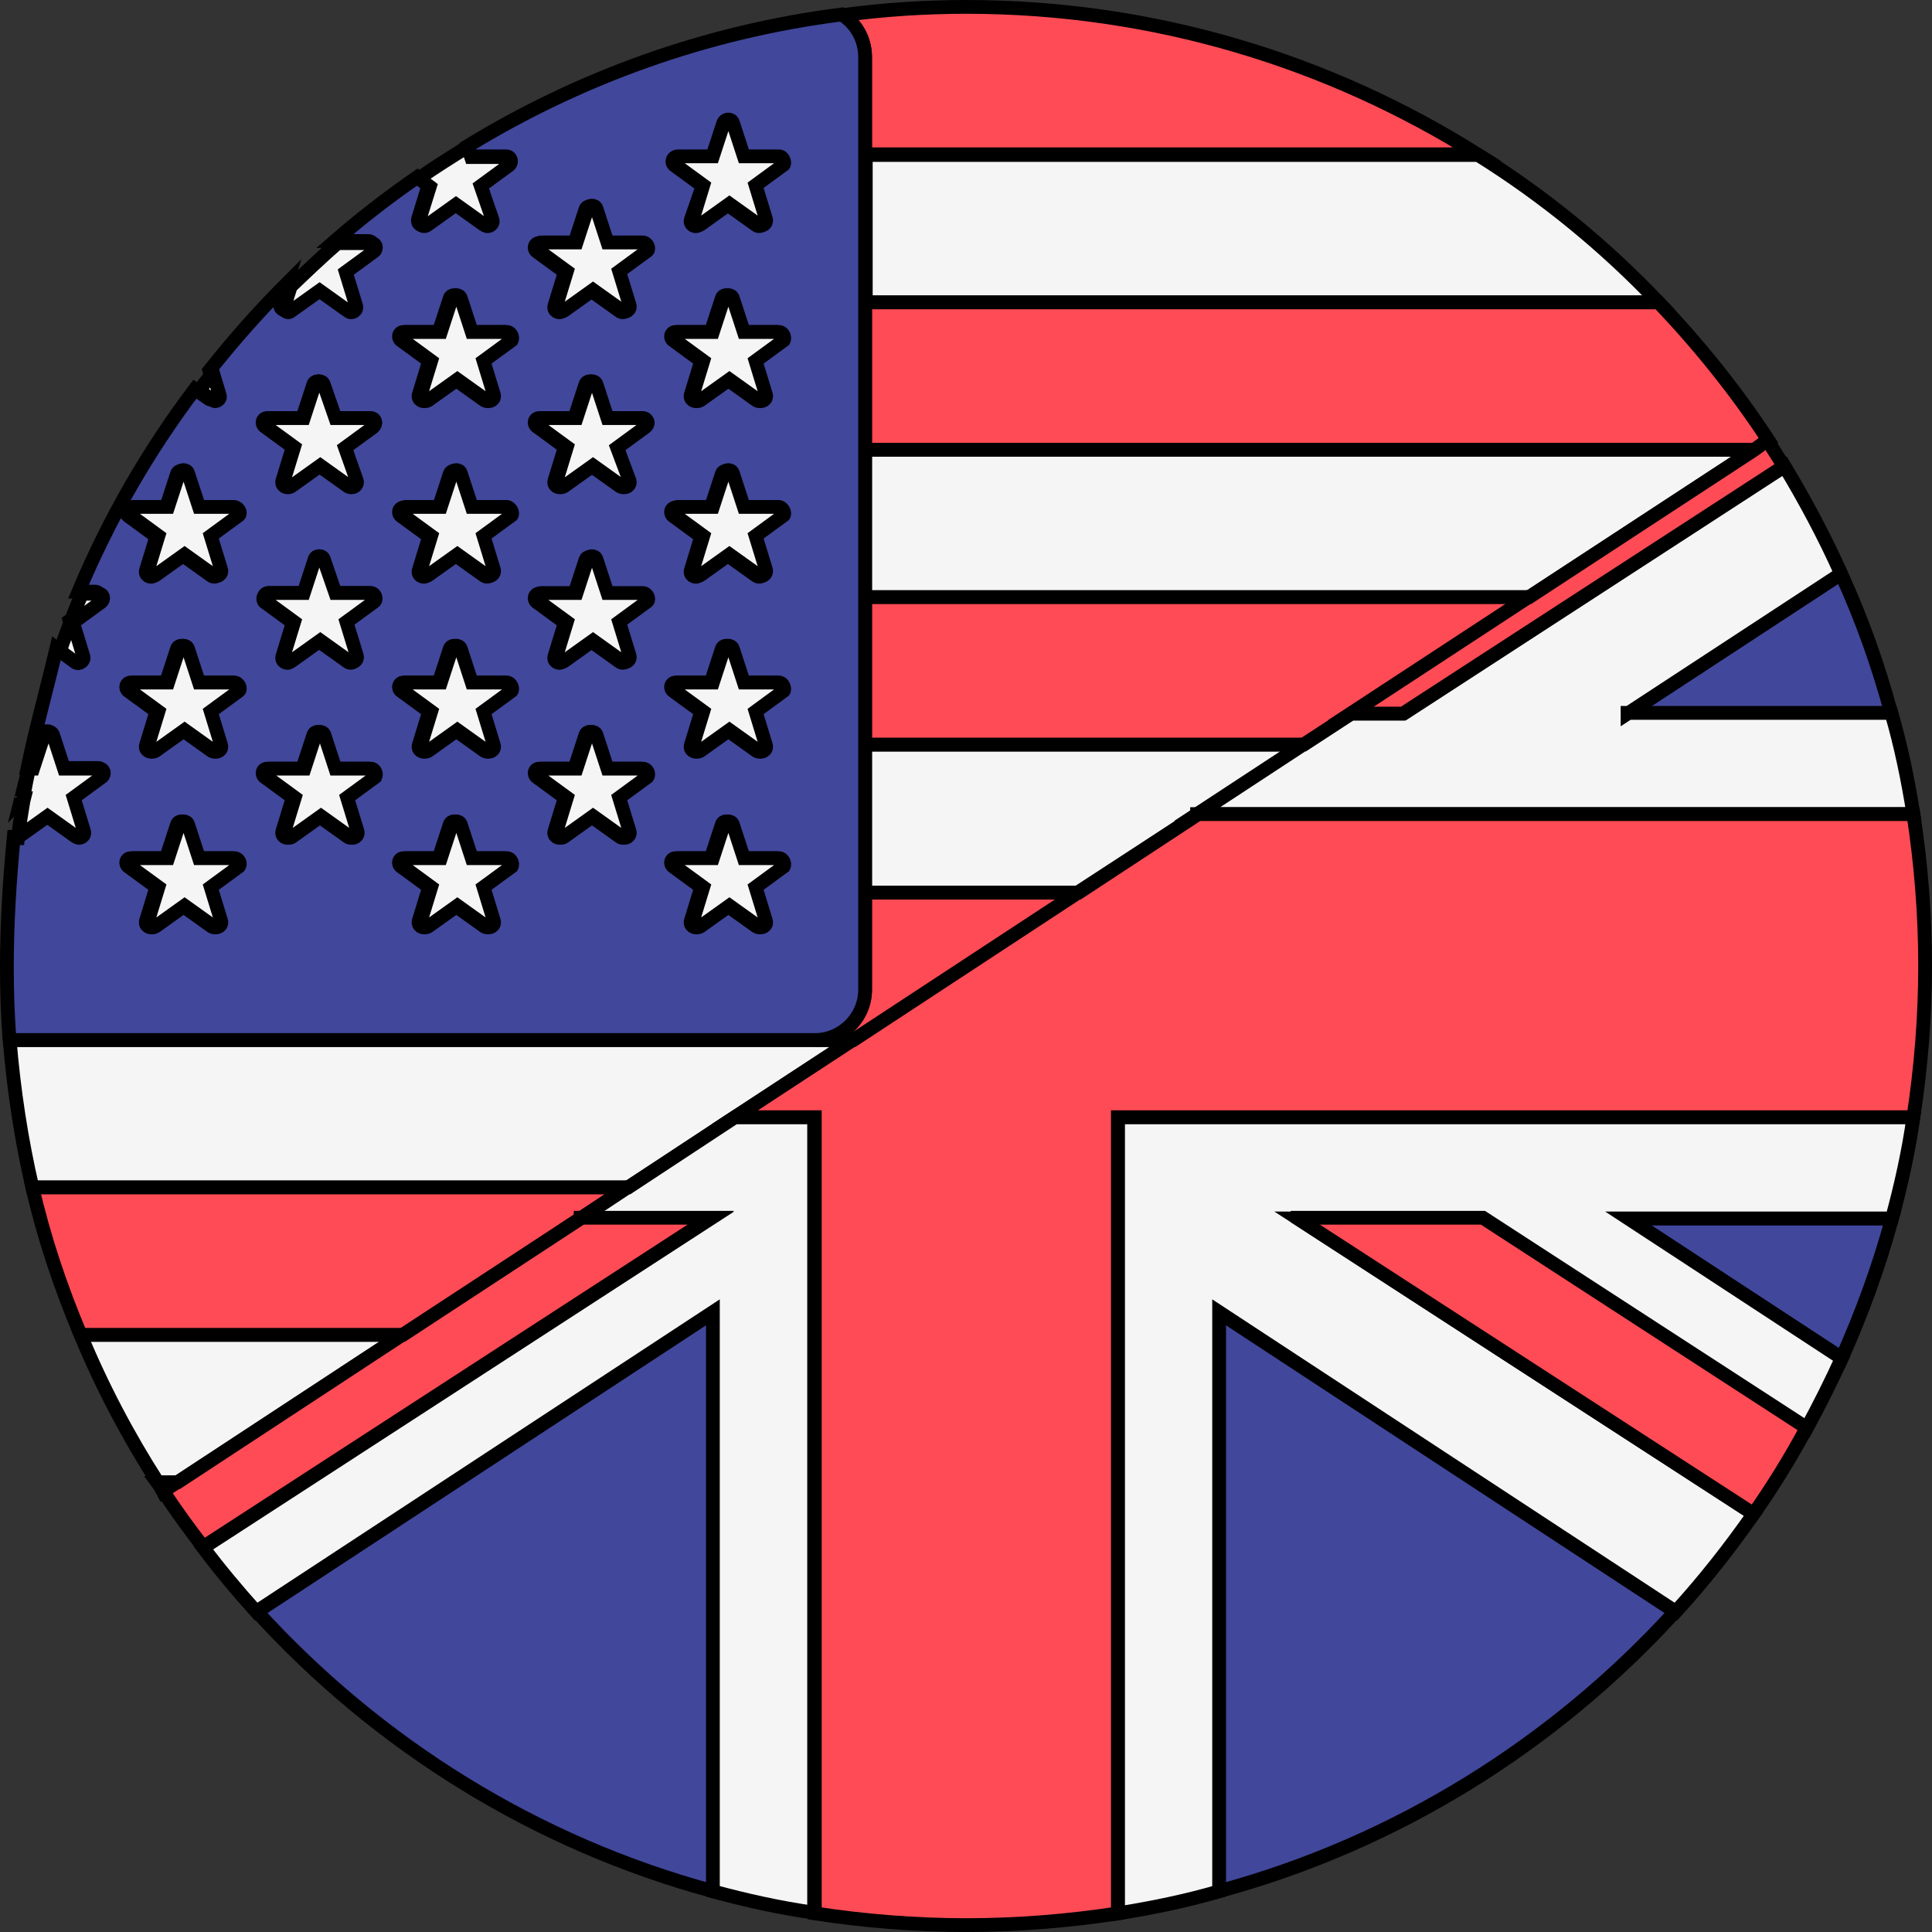 <?xml version="1.0" encoding="utf-8"?>
<!-- Generator: Adobe Illustrator 27.7.0, SVG Export Plug-In . SVG Version: 6.00 Build 0)  -->
<svg version="1.1" id="Layer_1" xmlns="http://www.w3.org/2000/svg" xmlns:xlink="http://www.w3.org/1999/xlink" x="0px" y="0px"
	 viewBox="0 0 280.5 280.5" style="enable-background:new 0 0 280.5 280.5;" xml:space="preserve">
<rect x="0" y="0" width="280.5" height="280.5" fill="#333333" stroke="none"/>
<style type="text/css">
	.st0{fill:#F5F5F5;stroke:#000000;stroke-width:2;stroke-miterlimit:10;}
	.st1{fill:#FF4B55;stroke:#000000;stroke-width:2;stroke-miterlimit:10;}
	.st2{fill:#41479B;stroke:#000000;stroke-width:2;stroke-miterlimit:10;}
</style>
<g>
	<polygon class="st0" points="125.6,129.6 156.6,129.6 156.6,129.5 173.8,118.3 189.3,108.1 125.6,108.1 	"/>
	<polygon class="st0" points="222,86.7 254.7,65.3 125.6,65.3 125.6,86.7 222,86.7 	"/>
	<path class="st0" d="M140.3,1C140.3,1,140.3,1,140.3,1L140.3,1C140.3,1,140.3,1,140.3,1z"/>
	<path class="st0" d="M125.6,43.9h115.2c-7.8-8.2-16.6-15.4-26.2-21.4h-88.9V43.9z"/>
	<path class="st0" d="M91.2,172.4l15.5-10.2l17.1-11.2h-5.6H1.4c0.6,7.3,1.7,14.5,3.3,21.4L91.2,172.4L91.2,172.4z"/>
	<path class="st0" d="M25.8,215.2l32.6-21.4H11.7c3.1,7.5,6.9,14.7,11.2,21.4L25.8,215.2L25.8,215.2z"/>
	<path class="st1" d="M125.6,8.3v14.1h88.9C193,8.9,167.6,1,140.3,1h0c-6.1,0-12.1,0.4-18,1.2C124.3,3.5,125.6,5.7,125.6,8.3z"/>
	<polygon class="st1" points="125.6,86.7 125.6,108.1 189.3,108.1 189.3,108.1 196.2,103.6 222,86.7 	"/>
	<path class="st1" d="M125.6,65.3h129.1l0.1,0l2-1.3c-4.7-7.2-10.1-13.9-16-20.1H125.6V65.3z"/>
	<path class="st1" d="M125.6,143.7c0,4-3.3,7.3-7.3,7.3h5.6l0.1,0l32.6-21.4h-31V143.7z"/>
	<path class="st1" d="M22.9,215.3c0.3,0.4,0.6,0.9,0.8,1.3l2-1.3H22.9z"/>
	<path class="st1" d="M58.5,193.8l25.8-16.9l6.8-4.5H4.7c1.7,7.4,4.1,14.5,7,21.4L58.5,193.8L58.5,193.8z"/>
	<path class="st2" d="M3.1,115.8c0,0.1,0,0.3-0.1,0.4L3.1,115.8L3.1,115.8z"/>
	<path class="st2" d="M125.6,143.7v-14.1v-21.4V86.7V65.3V43.9V22.4V8.3c0-2.6-1.3-4.9-3.4-6.2c-19.7,2.5-38.1,9.2-54.3,19.1
		l0.5,1.5l5.1,0c0.7,0,0.9,0.9,0.4,1.2l-4.1,3l1.5,4.9c0.2,0.6-0.5,1.2-1.1,0.8l-4.2-3l-4.2,3c-0.5,0.4-1.3-0.1-1.1-0.8l1.5-4.9
		l-1.6-1.2c-4.2,2.9-8.2,6-12,9.3l4.9,0c0.7,0,0.9,0.9,0.4,1.2l-4.1,3l1.5,4.9c0.2,0.6-0.5,1.2-1.1,0.8l-4.2-3l-4.2,3
		c-0.5,0.4-1.3-0.1-1.1-0.8l0.9-2.9c-4,4-7.7,8.2-11.2,12.6l1,3.3c0.2,0.6-0.5,1.2-1.1,0.8l-2-1.4c-6.8,9-12.5,18.9-16.9,29.4l2.4,0
		c0.7,0,0.9,0.9,0.4,1.2l-4.1,3l1.5,4.9c0.2,0.6-0.5,1.2-1.1,0.8l-2.3-1.7C6.8,100,5.2,105.7,4,111.5l0.6,0l1.6-4.9
		c0.2-0.6,1.1-0.6,1.3,0l1.6,4.9l5.1,0c0.7,0,0.9,0.9,0.4,1.2l-4.1,3l1.5,4.9c0.2,0.6-0.5,1.2-1.1,0.8l-4.2-3l-4.2,3
		c-0.1,0.1-0.3,0.1-0.5,0.1C1.4,127.7,1,134,1,140.3c0,3.6,0.1,7.2,0.4,10.7h116.9C122.3,151,125.6,147.7,125.6,143.7z M34.4,125.8
		l-4.1,3l1.5,4.9c0.2,0.6-0.5,1.2-1.1,0.8l-4.2-3l-4.2,3c-0.5,0.4-1.3-0.1-1.1-0.8l1.5-4.9l-4.1-3c-0.5-0.4-0.3-1.2,0.4-1.2l5.1,0
		l1.6-4.9c0.2-0.6,1.1-0.6,1.3,0l1.6,4.9l5.1,0C34.7,124.6,35,125.4,34.4,125.8z M34.4,100.3l-4.1,3l1.5,4.9
		c0.2,0.6-0.5,1.2-1.1,0.8l-4.2-3l-4.2,3c-0.5,0.4-1.3-0.1-1.1-0.8l1.5-4.9l-4.1-3c-0.5-0.4-0.3-1.2,0.4-1.2l5.1,0l1.6-4.9
		c0.2-0.6,1.1-0.6,1.3,0l1.6,4.9l5.1,0C34.7,99.1,35,100,34.4,100.3z M34.4,74.9l-4.1,3l1.5,4.9c0.2,0.6-0.5,1.2-1.1,0.8l-4.2-3
		l-4.2,3c-0.5,0.4-1.3-0.1-1.1-0.8l1.5-4.9l-4.1-3c-0.5-0.4-0.3-1.2,0.4-1.2l5.1,0l1.6-4.9c0.2-0.6,1.1-0.6,1.3,0l1.6,4.9l5.1,0
		C34.7,73.7,35,74.5,34.4,74.9z M54.2,112.8l-4.1,3l1.5,4.9c0.2,0.6-0.5,1.2-1.1,0.8l-4.2-3l-4.2,3c-0.5,0.4-1.3-0.1-1.1-0.8
		l1.5-4.9l-4.1-3c-0.5-0.4-0.3-1.2,0.4-1.2l5.1,0l1.6-4.9c0.2-0.6,1.1-0.6,1.3,0l1.6,4.9l5.1,0C54.5,111.6,54.7,112.4,54.2,112.8z
		 M54.2,87.4l-4.1,3l1.5,4.9c0.2,0.6-0.5,1.2-1.1,0.8l-4.2-3l-4.2,3c-0.5,0.4-1.3-0.1-1.1-0.8l1.5-4.9l-4.1-3
		C38,87,38.3,86.1,39,86.1l5.1,0l1.6-4.9c0.2-0.6,1.1-0.6,1.3,0l1.6,4.9l5.1,0C54.5,86.1,54.7,87,54.2,87.4z M54.2,61.9l-4.1,3
		l1.5,4.9c0.2,0.6-0.5,1.2-1.1,0.8l-4.2-3l-4.2,3c-0.5,0.4-1.3-0.1-1.1-0.8l1.5-4.9l-4.1-3c-0.5-0.4-0.3-1.2,0.4-1.2l5.1,0l1.6-4.9
		c0.2-0.6,1.1-0.6,1.3,0l1.6,4.9l5.1,0C54.5,60.7,54.7,61.5,54.2,61.9z M74,125.8l-4.1,3l1.5,4.9c0.2,0.6-0.5,1.2-1.1,0.8l-4.2-3
		l-4.2,3c-0.5,0.4-1.3-0.1-1.1-0.8l1.5-4.9l-4.1-3c-0.5-0.4-0.3-1.2,0.4-1.2l5.1,0l1.6-4.9c0.2-0.6,1.1-0.6,1.3,0l1.6,4.9l5.1,0
		C74.2,124.6,74.5,125.4,74,125.8z M74,100.3l-4.1,3l1.5,4.9c0.2,0.6-0.5,1.2-1.1,0.8l-4.2-3l-4.2,3c-0.5,0.4-1.3-0.1-1.1-0.8
		l1.5-4.9l-4.1-3c-0.5-0.4-0.3-1.2,0.4-1.2l5.1,0l1.6-4.9c0.2-0.6,1.1-0.6,1.3,0l1.6,4.9l5.1,0C74.2,99.1,74.5,100,74,100.3z
		 M74,74.9l-4.1,3l1.5,4.9c0.2,0.6-0.5,1.2-1.1,0.8l-4.2-3l-4.2,3c-0.5,0.4-1.3-0.1-1.1-0.8l1.5-4.9l-4.1-3
		c-0.5-0.4-0.3-1.2,0.4-1.2l5.1,0l1.6-4.9c0.2-0.6,1.1-0.6,1.3,0l1.6,4.9l5.1,0C74.2,73.7,74.5,74.5,74,74.9z M74,49.4l-4.1,3
		l1.5,4.9c0.2,0.6-0.5,1.2-1.1,0.8l-4.2-3l-4.2,3c-0.5,0.4-1.3-0.1-1.1-0.8l1.5-4.9l-4.1-3c-0.5-0.4-0.3-1.2,0.4-1.2l5.1,0l1.6-4.9
		c0.2-0.6,1.1-0.6,1.3,0l1.6,4.9l5.1,0C74.2,48.2,74.5,49,74,49.4z M93.7,112.8l-4.1,3l1.5,4.9c0.2,0.6-0.5,1.2-1.1,0.8l-4.2-3
		l-4.2,3c-0.5,0.4-1.3-0.1-1.1-0.8l1.5-4.9l-4.1-3c-0.5-0.4-0.3-1.2,0.4-1.2l5.1,0l1.6-4.9c0.2-0.6,1.1-0.6,1.3,0l1.6,4.9l5.1,0
		C94,111.6,94.3,112.4,93.7,112.8z M93.7,87.4l-4.1,3l1.5,4.9c0.2,0.6-0.5,1.2-1.1,0.8l-4.2-3l-4.2,3c-0.5,0.4-1.3-0.1-1.1-0.8
		l1.5-4.9l-4.1-3c-0.5-0.4-0.3-1.2,0.4-1.2l5.1,0l1.6-4.9c0.2-0.6,1.1-0.6,1.3,0l1.6,4.9l5.1,0C94,86.1,94.3,87,93.7,87.4z
		 M93.7,61.9l-4.1,3l1.5,4.9c0.2,0.6-0.5,1.2-1.1,0.8l-4.2-3l-4.2,3c-0.5,0.4-1.3-0.1-1.1-0.8l1.5-4.9l-4.1-3
		c-0.5-0.4-0.3-1.2,0.4-1.2l5.1,0l1.6-4.9c0.2-0.6,1.1-0.6,1.3,0l1.6,4.9l5.1,0C94,60.7,94.3,61.5,93.7,61.9z M93.7,36.5l-4.1,3
		l1.5,4.9c0.2,0.6-0.5,1.2-1.1,0.8l-4.2-3l-4.2,3c-0.5,0.4-1.3-0.1-1.1-0.8l1.5-4.9l-4.1-3c-0.5-0.4-0.3-1.2,0.4-1.2l5.1,0l1.6-4.9
		c0.2-0.6,1.1-0.6,1.3,0l1.6,4.9l5.1,0C94,35.2,94.3,36.1,93.7,36.5z M113.5,125.8l-4.1,3l1.5,4.9c0.2,0.6-0.5,1.2-1.1,0.8l-4.2-3
		l-4.2,3c-0.5,0.4-1.3-0.1-1.1-0.8l1.5-4.9l-4.1-3c-0.5-0.4-0.3-1.2,0.4-1.2l5.1,0l1.6-4.9c0.2-0.6,1.1-0.6,1.3,0l1.6,4.9l5.1,0
		C113.7,124.6,114,125.4,113.5,125.8z M113.5,100.3l-4.1,3l1.5,4.9c0.2,0.6-0.5,1.2-1.1,0.8l-4.2-3l-4.2,3c-0.5,0.4-1.3-0.1-1.1-0.8
		l1.5-4.9l-4.1-3c-0.5-0.4-0.3-1.2,0.4-1.2l5.1,0l1.6-4.9c0.2-0.6,1.1-0.6,1.3,0l1.6,4.9l5.1,0C113.7,99.1,114,100,113.5,100.3z
		 M113.5,74.9l-4.1,3l1.5,4.9c0.2,0.6-0.5,1.2-1.1,0.8l-4.2-3l-4.2,3c-0.5,0.4-1.3-0.1-1.1-0.8l1.5-4.9l-4.1-3
		c-0.5-0.4-0.3-1.2,0.4-1.2l5.1,0l1.6-4.9c0.2-0.6,1.1-0.6,1.3,0l1.6,4.9l5.1,0C113.7,73.7,114,74.5,113.5,74.9z M113.5,49.4l-4.1,3
		l1.5,4.9c0.2,0.6-0.5,1.2-1.1,0.8l-4.2-3l-4.2,3c-0.5,0.4-1.3-0.1-1.1-0.8l1.5-4.9l-4.1-3c-0.5-0.4-0.3-1.2,0.4-1.2l5.1,0l1.6-4.9
		c0.2-0.6,1.1-0.6,1.3,0l1.6,4.9l5.1,0C113.7,48.2,114,49,113.5,49.4z M113.5,24l-4.1,3l1.5,4.9c0.2,0.6-0.5,1.2-1.1,0.8l-4.2-3
		l-4.2,3c-0.5,0.4-1.3-0.1-1.1-0.8L102,27l-4.1-3c-0.5-0.4-0.3-1.2,0.4-1.2l5.1,0l1.6-4.9c0.2-0.6,1.1-0.6,1.3,0l1.6,4.9l5.1,0
		C113.7,22.7,114,23.6,113.5,24z"/>
	<path class="st0" d="M12.1,95.3l-1.5-4.9l4.1-3c0.5-0.4,0.3-1.2-0.4-1.2l-2.4,0c-1.2,2.7-2.2,5.5-3.2,8.3l2.3,1.7
		C11.6,96.5,12.3,95.9,12.1,95.3z"/>
	<path class="st0" d="M2.7,121.5l4.2-3l4.2,3c0.5,0.4,1.3-0.1,1.1-0.8l-1.5-4.9l4.1-3c0.5-0.4,0.3-1.2-0.4-1.2l-5.1,0l-1.6-4.9
		c-0.2-0.6-1.1-0.6-1.3,0l-1.6,4.9l-0.6,0c-0.3,1.4-0.6,2.9-0.8,4.3l0.1,0l-0.1,0.4c-0.3,1.8-0.6,3.6-0.8,5.4
		C2.4,121.7,2.6,121.6,2.7,121.5z"/>
	<path class="st0" d="M31.9,57.4l-1-3.3c-0.7,0.9-1.3,1.7-2,2.6l2,1.4C31.3,58.5,32.1,58,31.9,57.4z"/>
	<path class="st0" d="M34,73.6l-5.1,0l-1.6-4.9c-0.2-0.6-1.1-0.6-1.3,0l-1.6,4.9l-5.1,0c-0.7,0-0.9,0.9-0.4,1.2l4.1,3l-1.5,4.9
		c-0.2,0.6,0.5,1.2,1.1,0.8l4.2-3l4.2,3c0.5,0.4,1.3-0.1,1.1-0.8l-1.5-4.9l4.1-3C35,74.5,34.7,73.7,34,73.6z"/>
	<path class="st0" d="M34,99.1l-5.1,0l-1.6-4.9c-0.2-0.6-1.1-0.6-1.3,0l-1.6,4.9l-5.1,0c-0.7,0-0.9,0.9-0.4,1.2l4.1,3l-1.5,4.9
		c-0.2,0.6,0.5,1.2,1.1,0.8l4.2-3l4.2,3c0.5,0.4,1.3-0.1,1.1-0.8l-1.5-4.9l4.1-3C35,100,34.7,99.1,34,99.1z"/>
	<path class="st0" d="M34,124.6l-5.1,0l-1.6-4.9c-0.2-0.6-1.1-0.6-1.3,0l-1.6,4.9l-5.1,0c-0.7,0-0.9,0.9-0.4,1.2l4.1,3l-1.5,4.9
		c-0.2,0.6,0.5,1.2,1.1,0.8l4.2-3l4.2,3c0.5,0.4,1.3-0.1,1.1-0.8l-1.5-4.9l4.1-3C35,125.4,34.7,124.6,34,124.6z"/>
	<path class="st0" d="M42.2,45.2l4.2-3l4.2,3c0.5,0.4,1.3-0.1,1.1-0.8l-1.5-4.9l4.1-3c0.5-0.4,0.3-1.2-0.4-1.2l-4.9,0
		c-2.3,2-4.6,4.2-6.8,6.3l-0.9,2.9C41,45,41.7,45.6,42.2,45.2z"/>
	<path class="st0" d="M53.8,60.7l-5.1,0L47,55.8c-0.2-0.6-1.1-0.6-1.3,0l-1.6,4.9l-5.1,0c-0.7,0-0.9,0.9-0.4,1.2l4.1,3l-1.5,4.9
		c-0.2,0.6,0.5,1.2,1.1,0.8l4.2-3l4.2,3c0.5,0.4,1.3-0.1,1.1-0.8L50.1,65l4.1-3C54.7,61.5,54.5,60.7,53.8,60.7z"/>
	<path class="st0" d="M53.8,86.1l-5.1,0L47,81.2c-0.2-0.6-1.1-0.6-1.3,0l-1.6,4.9l-5.1,0c-0.7,0-0.9,0.9-0.4,1.2l4.1,3l-1.5,4.9
		c-0.2,0.6,0.5,1.2,1.1,0.8l4.2-3l4.2,3c0.5,0.4,1.3-0.1,1.1-0.8l-1.5-4.9l4.1-3C54.7,87,54.5,86.1,53.8,86.1z"/>
	<path class="st0" d="M53.8,111.6l-5.1,0l-1.6-4.9c-0.2-0.6-1.1-0.6-1.3,0l-1.6,4.9l-5.1,0c-0.7,0-0.9,0.9-0.4,1.2l4.1,3l-1.5,4.9
		c-0.2,0.6,0.5,1.2,1.1,0.8l4.2-3l4.2,3c0.5,0.4,1.3-0.1,1.1-0.8l-1.5-4.9l4.1-3C54.7,112.4,54.5,111.6,53.8,111.6z"/>
	<path class="st0" d="M60.9,31.9c-0.2,0.6,0.5,1.2,1.1,0.8l4.2-3l4.2,3c0.5,0.4,1.3-0.1,1.1-0.8L69.8,27l4.1-3
		c0.5-0.4,0.3-1.2-0.4-1.2l-5.1,0l-0.5-1.5c-2.4,1.5-4.8,3-7.1,4.6l1.6,1.2L60.9,31.9z"/>
	<path class="st0" d="M73.6,48.2l-5.1,0l-1.6-4.9c-0.2-0.6-1.1-0.6-1.3,0l-1.6,4.9l-5.1,0c-0.7,0-0.9,0.9-0.4,1.2l4.1,3l-1.5,4.9
		c-0.2,0.6,0.5,1.2,1.1,0.8l4.2-3l4.2,3c0.5,0.4,1.3-0.1,1.1-0.8l-1.5-4.9l4.1-3C74.5,49,74.2,48.2,73.6,48.2z"/>
	<path class="st0" d="M73.6,73.6l-5.1,0l-1.6-4.9c-0.2-0.6-1.1-0.6-1.3,0l-1.6,4.9l-5.1,0c-0.7,0-0.9,0.9-0.4,1.2l4.1,3l-1.5,4.9
		c-0.2,0.6,0.5,1.2,1.1,0.8l4.2-3l4.2,3c0.5,0.4,1.3-0.1,1.1-0.8l-1.5-4.9l4.1-3C74.5,74.5,74.2,73.7,73.6,73.6z"/>
	<path class="st0" d="M73.6,99.1l-5.1,0l-1.6-4.9c-0.2-0.6-1.1-0.6-1.3,0l-1.6,4.9l-5.1,0c-0.7,0-0.9,0.9-0.4,1.2l4.1,3l-1.5,4.9
		c-0.2,0.6,0.5,1.2,1.1,0.8l4.2-3l4.2,3c0.5,0.4,1.3-0.1,1.1-0.8l-1.5-4.9l4.1-3C74.5,100,74.2,99.1,73.6,99.1z"/>
	<path class="st0" d="M73.6,124.6l-5.1,0l-1.6-4.9c-0.2-0.6-1.1-0.6-1.3,0l-1.6,4.9l-5.1,0c-0.7,0-0.9,0.9-0.4,1.2l4.1,3l-1.5,4.9
		c-0.2,0.6,0.5,1.2,1.1,0.8l4.2-3l4.2,3c0.5,0.4,1.3-0.1,1.1-0.8l-1.5-4.9l4.1-3C74.5,125.4,74.2,124.6,73.6,124.6z"/>
	<path class="st0" d="M93.3,35.2l-5.1,0l-1.6-4.9c-0.2-0.6-1.1-0.6-1.3,0l-1.6,4.9l-5.1,0c-0.7,0-0.9,0.9-0.4,1.2l4.1,3l-1.5,4.9
		c-0.2,0.6,0.5,1.2,1.1,0.8l4.2-3l4.2,3c0.5,0.4,1.3-0.1,1.1-0.8l-1.5-4.9l4.1-3C94.3,36.1,94,35.2,93.3,35.2z"/>
	<path class="st0" d="M93.3,60.7l-5.1,0l-1.6-4.9c-0.2-0.6-1.1-0.6-1.3,0l-1.6,4.9l-5.1,0c-0.7,0-0.9,0.9-0.4,1.2l4.1,3l-1.5,4.9
		c-0.2,0.6,0.5,1.2,1.1,0.8l4.2-3l4.2,3c0.5,0.4,1.3-0.1,1.1-0.8L89.6,65l4.1-3C94.3,61.5,94,60.7,93.3,60.7z"/>
	<path class="st0" d="M93.3,86.1l-5.1,0l-1.6-4.9c-0.2-0.6-1.1-0.6-1.3,0l-1.6,4.9l-5.1,0c-0.7,0-0.9,0.9-0.4,1.2l4.1,3l-1.5,4.9
		c-0.2,0.6,0.5,1.2,1.1,0.8l4.2-3l4.2,3c0.5,0.4,1.3-0.1,1.1-0.8l-1.5-4.9l4.1-3C94.3,87,94,86.1,93.3,86.1z"/>
	<path class="st0" d="M93.3,111.6l-5.1,0l-1.6-4.9c-0.2-0.6-1.1-0.6-1.3,0l-1.6,4.9l-5.1,0c-0.7,0-0.9,0.9-0.4,1.2l4.1,3l-1.5,4.9
		c-0.2,0.6,0.5,1.2,1.1,0.8l4.2-3l4.2,3c0.5,0.4,1.3-0.1,1.1-0.8l-1.5-4.9l4.1-3C94.3,112.4,94,111.6,93.3,111.6z"/>
	<path class="st0" d="M113.1,22.7l-5.1,0l-1.6-4.9c-0.2-0.6-1.1-0.6-1.3,0l-1.6,4.9l-5.1,0c-0.7,0-0.9,0.9-0.4,1.2l4.1,3l-1.5,4.9
		c-0.2,0.6,0.5,1.2,1.1,0.8l4.2-3l4.2,3c0.5,0.4,1.3-0.1,1.1-0.8l-1.5-4.9l4.1-3C114,23.6,113.7,22.7,113.1,22.7z"/>
	<path class="st0" d="M113.1,48.2l-5.1,0l-1.6-4.9c-0.2-0.6-1.1-0.6-1.3,0l-1.6,4.9l-5.1,0c-0.7,0-0.9,0.9-0.4,1.2l4.1,3l-1.5,4.9
		c-0.2,0.6,0.5,1.2,1.1,0.8l4.2-3l4.2,3c0.5,0.4,1.3-0.1,1.1-0.8l-1.5-4.9l4.1-3C114,49,113.7,48.2,113.1,48.2z"/>
	<path class="st0" d="M113.1,73.6l-5.1,0l-1.6-4.9c-0.2-0.6-1.1-0.6-1.3,0l-1.6,4.9l-5.1,0c-0.7,0-0.9,0.9-0.4,1.2l4.1,3l-1.5,4.9
		c-0.2,0.6,0.5,1.2,1.1,0.8l4.2-3l4.2,3c0.5,0.4,1.3-0.1,1.1-0.8l-1.5-4.9l4.1-3C114,74.5,113.7,73.7,113.1,73.6z"/>
	<path class="st0" d="M113.1,99.1l-5.1,0l-1.6-4.9c-0.2-0.6-1.1-0.6-1.3,0l-1.6,4.9l-5.1,0c-0.7,0-0.9,0.9-0.4,1.2l4.1,3l-1.5,4.9
		c-0.2,0.6,0.5,1.2,1.1,0.8l4.2-3l4.2,3c0.5,0.4,1.3-0.1,1.1-0.8l-1.5-4.9l4.1-3C114,100,113.7,99.1,113.1,99.1z"/>
	<path class="st0" d="M113.1,124.6l-5.1,0l-1.6-4.9c-0.2-0.6-1.1-0.6-1.3,0l-1.6,4.9l-5.1,0c-0.7,0-0.9,0.9-0.4,1.2l4.1,3l-1.5,4.9
		c-0.2,0.6,0.5,1.2,1.1,0.8l4.2-3l4.2,3c0.5,0.4,1.3-0.1,1.1-0.8l-1.5-4.9l4.1-3C114,125.4,113.7,124.6,113.1,124.6z"/>
	<path class="st2" d="M274.6,103.6c-1.9-7-4.3-13.8-7.3-20.3l-31,20.3H274.6z"/>
	<path class="st2" d="M37.3,234c17.6,19.3,40.4,33.6,66.3,40.6v-84.1L37.3,234z"/>
	<path class="st2" d="M140.3,279.5C140.3,279.5,140.3,279.5,140.3,279.5L140.3,279.5C140.3,279.5,140.3,279.5,140.3,279.5z"/>
	<path class="st2" d="M176.9,274.6c25.9-7,48.8-21.4,66.3-40.6l-66.3-43.5V274.6z"/>
	<path class="st2" d="M267.4,197.2c2.9-6.5,5.4-13.3,7.3-20.3h-38.3L267.4,197.2z"/>
	<path class="st0" d="M236.3,103.6l31-20.3c-2.4-5.4-5.2-10.6-8.2-15.6l-55.3,35.9h-7.6l-6.9,4.5l-0.1,0l-15.4,10.1h104
		c-0.8-5-1.8-9.9-3.2-14.7H236.3z"/>
	<path class="st0" d="M106.7,162.2l-15.5,10.2l-0.1,0l-6.8,4.5h18.9l-73.7,47.8c2.4,3.2,5,6.3,7.7,9.3l66.3-43.5v84.1
		c4.8,1.3,9.7,2.4,14.7,3.1V162.2H106.7z"/>
	<path class="st0" d="M162.3,277.8c5-0.8,9.9-1.8,14.7-3.2v-84.1l66.3,43.5c4.1-4.5,7.8-9.2,11.3-14.2l-66.2-42.9h26.9l47,30.5
		c1.8-3.3,3.5-6.7,5.1-10.2l-31-20.3h38.3c1.3-4.8,2.4-9.7,3.1-14.7H162.3V277.8z"/>
	<path class="st1" d="M173.8,118.3l-17.2,11.3l-0.1,0L123.9,151l-0.1,0l-17.1,11.2h11.6v115.6c7.2,1.1,14.5,1.7,22,1.7h0
		c7.5,0,14.8-0.6,22-1.7V162.2h115.5c1.1-7.2,1.7-14.5,1.7-22c0-7.5-0.6-14.8-1.7-22H173.8z"/>
	<path class="st1" d="M84.3,176.9l-25.8,16.9l-0.1,0l-32.6,21.4l-0.1,0l-2,1.3c1.8,2.8,3.8,5.5,5.8,8.1l73.7-47.8H84.3z"/>
	<path class="st1" d="M188.4,176.9l66.2,42.9c2.8-4,5.4-8.2,7.7-12.5l-47-30.5H188.4z"/>
	<path class="st1" d="M254.7,65.3L222,86.7l-0.1,0l-25.8,16.9h7.6l55.3-35.9c-0.8-1.3-1.6-2.5-2.4-3.8L254.7,65.3L254.7,65.3z"/>
</g>
</svg>
